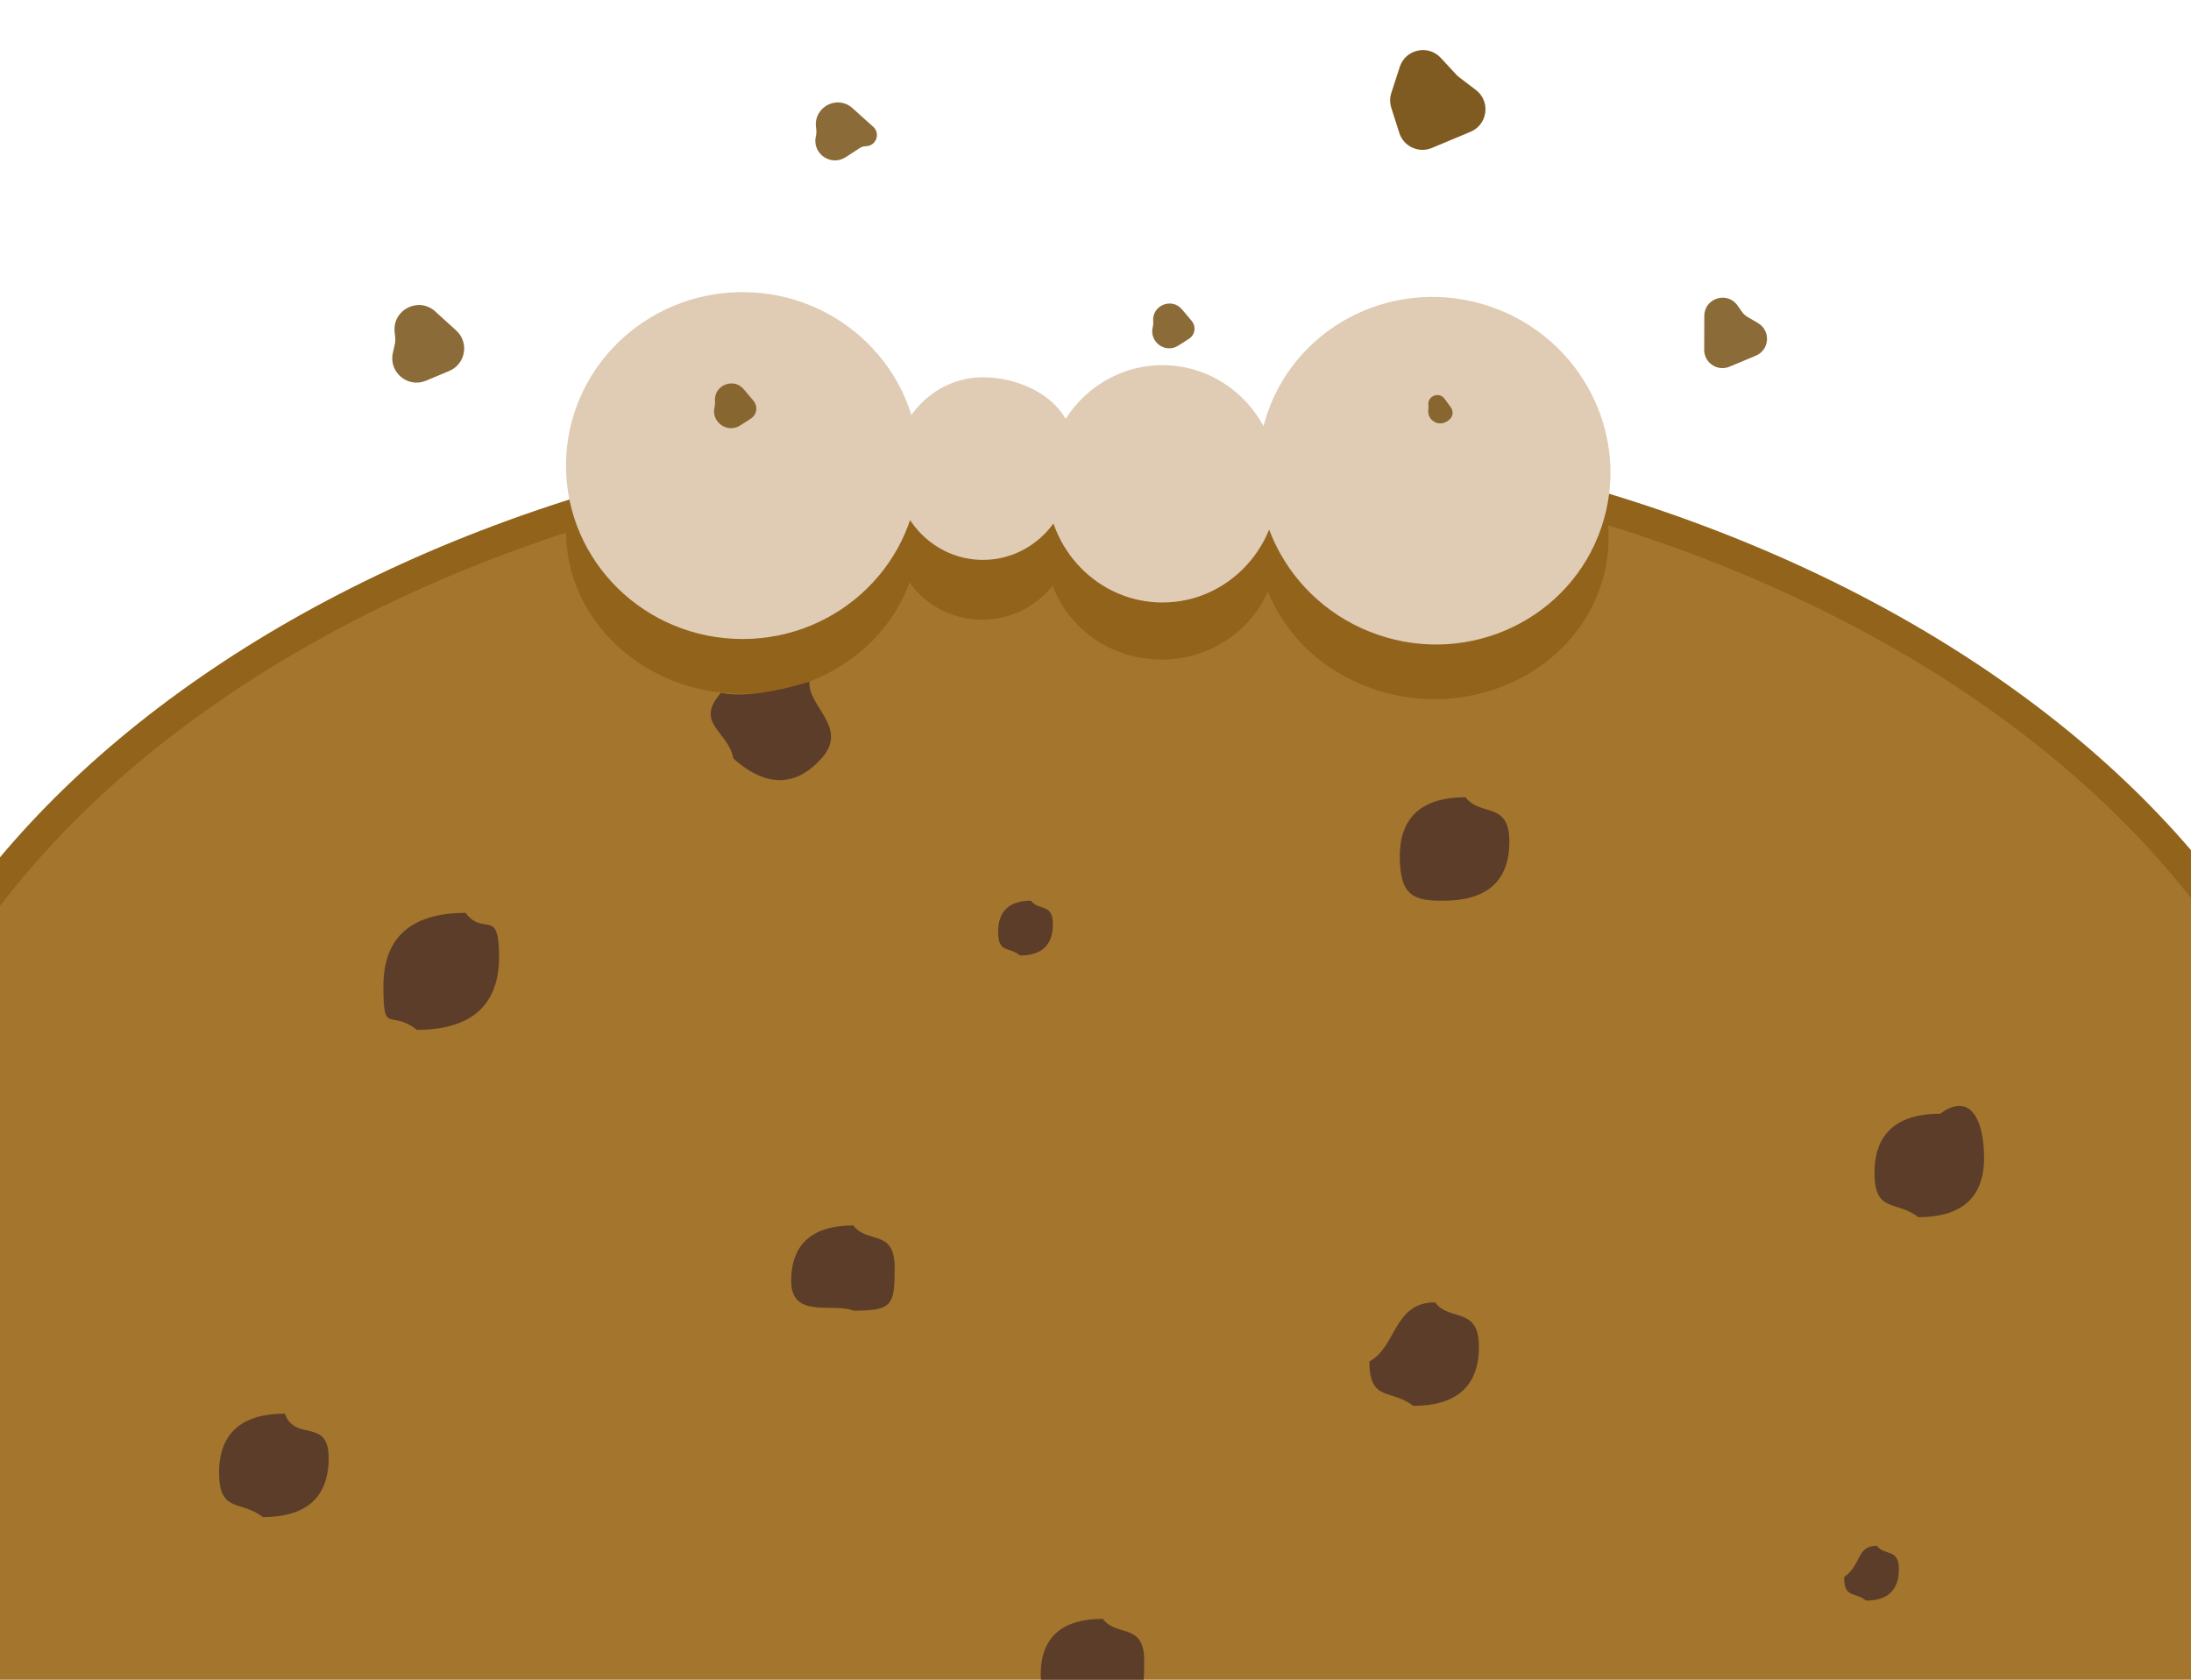 <svg width="360" height="276" viewBox="0 0 360 276" fill="none" xmlns="http://www.w3.org/2000/svg">
<path d="M386.5 213C386.5 251.709 363.785 287.023 326.511 312.766C289.248 338.502 237.633 354.5 180.5 354.5C123.367 354.5 71.752 338.502 34.489 312.766C-2.785 287.023 -25.5 251.709 -25.5 213C-25.5 174.291 -2.785 138.977 34.489 113.234C71.752 87.498 123.367 71.5 180.5 71.5C237.633 71.5 289.248 87.498 326.511 113.234C363.785 138.977 386.5 174.291 386.5 213Z" fill="#A4752C" stroke="#91631B" stroke-width="5"/>
<ellipse cx="190.829" cy="90.096" rx="18.967" ry="18.282" fill="#91631B"/>
<ellipse cx="161.38" cy="87.752" rx="14.475" ry="14.063" fill="#91631B"/>
<ellipse cx="121.949" cy="87.283" rx="28.949" ry="26.72" fill="#91631B"/>
<ellipse cx="28.77" cy="26.906" rx="28.77" ry="26.906" transform="matrix(0.952 0.306 -0.342 0.94 217.211 54)" fill="#91631B"/>
<path d="M82 157.216C82 165.501 77.06 169.216 68.5 169.216C64 165.716 63 170.284 63 162C63 153.716 67.94 150 76.5 150C79.5 154 82 148.932 82 157.216Z" fill="#5B3D29"/>
<path d="M248 138.286C248 144.992 244.048 148 237.2 148C232.5 148 230 147.421 230 140.714C230 134.008 233.952 131 240.8 131C243.2 134.238 248 131.579 248 138.286Z" fill="#5B3D29"/>
<path d="M135.034 124.551C130.584 129.568 125.631 129.196 120.508 124.651C119.696 120.142 114.005 118.872 118.456 113.855C124 115 133 112 133 112C132.647 116.015 139.484 119.534 135.034 124.551Z" fill="#5B3D29"/>
<path d="M243 221.286C243 227.992 239.048 231 232.2 231C228.6 228.166 225 230.421 225 223.714C229.5 221.286 228.952 214 235.8 214C238.2 217.238 243 214.579 243 221.286Z" fill="#5B3D29"/>
<path d="M326 190.286C326 196.992 322.048 200 315.2 200C311.6 197.166 308 199.421 308 192.714C308 186.008 311.952 183 318.8 183C323.5 179.5 326 183.579 326 190.286Z" fill="#5B3D29"/>
<path d="M54 239.567C54 246.273 50.048 249.281 43.2 249.281C39.6 246.448 36 248.702 36 241.996C36 235.289 39.952 232.281 46.8 232.281C48.5 237 54 232.861 54 239.567Z" fill="#5B3D29"/>
<path d="M147 208.214C147 214.526 146.668 215.357 140.2 215.357C137 214 130 216.812 130 210.5C130 204.188 133.732 201.357 140.2 201.357C142.467 204.405 147 201.902 147 208.214Z" fill="#5B3D29"/>
<path d="M188 272.857C188 279.169 187.668 280 181.2 280C178 278.643 171 281.455 171 275.143C171 268.831 174.732 266 181.2 266C183.467 269.048 188 266.545 188 272.857Z" fill="#5B3D29"/>
<path d="M173 151.857C173 155.408 171.024 157 167.6 157C165.8 155.5 164 156.693 164 153.143C164 149.592 165.976 148 169.4 148C170.6 149.714 173 148.307 173 151.857Z" fill="#5B3D29"/>
<path d="M312 257.857C312 261.408 310.024 263 306.6 263C304.8 261.5 303 262.693 303 259.143C306 257 304.976 254 308.4 254C309.6 255.714 312 254.307 312 257.857Z" fill="#5B3D29"/>
<ellipse cx="191" cy="79.5" rx="19" ry="19.5" fill="#E0CBB4"/>
<path d="M176 77C176 85.284 169.508 92 161.5 92C153.492 92 147 85.284 147 77C147 68.716 153.492 62 161.5 62C169.508 62 178.5 67.5 176 77Z" fill="#E0CBB4"/>
<ellipse cx="122" cy="76.5" rx="29" ry="28.5" fill="#E0CBB4"/>
<ellipse cx="235.657" cy="77.345" rx="29" ry="28.5" transform="rotate(18.862 235.657 77.345)" fill="#E0CBB4"/>
<path d="M64.842 54.567C64.439 50.904 68.783 48.691 71.509 51.17L74.959 54.306C77.124 56.275 76.511 59.825 73.812 60.955L69.996 62.553C66.996 63.809 63.83 61.149 64.551 57.977L64.851 56.656C64.95 56.222 64.975 55.774 64.926 55.332L64.842 54.567Z" fill="#7F5B22" fill-opacity="0.9"/>
<path d="M229.993 10.993C230.936 8.086 234.658 7.267 236.734 9.51L239.263 12.244C239.421 12.414 239.593 12.571 239.778 12.711L242.498 14.779C244.95 16.643 244.463 20.463 241.622 21.653L235.271 24.312C233.106 25.219 230.628 24.074 229.915 21.837L228.601 17.713C228.347 16.916 228.349 16.06 228.607 15.265L229.993 10.993Z" fill="#7F5B22"/>
<path d="M134.07 20.823C133.721 17.538 137.608 15.553 140.065 17.762L143.479 20.834C144.723 21.952 143.938 24.015 142.265 24.024C141.915 24.026 141.572 24.128 141.279 24.318L138.943 25.832C136.51 27.41 133.394 25.219 134.056 22.395C134.138 22.043 134.161 21.68 134.123 21.32L134.07 20.823Z" fill="#7F5B22" fill-opacity="0.9"/>
<path d="M189.481 52.825C189.231 50.2 192.517 48.823 194.214 50.842L195.809 52.74C196.107 53.095 196.271 53.544 196.271 54.008C196.271 54.68 195.928 55.306 195.361 55.668L193.606 56.79C191.479 58.149 188.79 56.189 189.41 53.742C189.486 53.443 189.51 53.133 189.481 52.825Z" fill="#7F5B22" fill-opacity="0.9"/>
<path d="M280.033 51.91C280.043 48.985 283.806 47.802 285.488 50.195L286.205 51.215C286.45 51.565 286.768 51.858 287.136 52.075L288.86 53.091C290.988 54.345 290.774 57.489 288.496 58.443L284.173 60.252C282.193 61.082 280.008 59.623 280.015 57.475L280.033 51.91Z" fill="#7F5B22" fill-opacity="0.9"/>
<path d="M234.701 66.644C234.444 65.102 236.441 64.265 237.36 65.529L238.388 66.941C238.547 67.159 238.643 67.417 238.667 67.686C238.714 68.211 238.48 68.722 238.051 69.029L237.817 69.196C236.405 70.208 234.465 69.055 234.677 67.332L234.709 67.067C234.727 66.927 234.724 66.784 234.701 66.644Z" fill="#7F5B22" fill-opacity="0.9"/>
<path d="M117.481 65.951C117.231 63.326 120.517 61.948 122.214 63.967L123.809 65.865C124.107 66.22 124.271 66.669 124.271 67.133C124.271 67.805 123.928 68.431 123.361 68.793L121.606 69.915C119.479 71.274 116.79 69.314 117.41 66.868C117.486 66.569 117.51 66.258 117.481 65.951Z" fill="#7F5B22" fill-opacity="0.9"/>
</svg>
